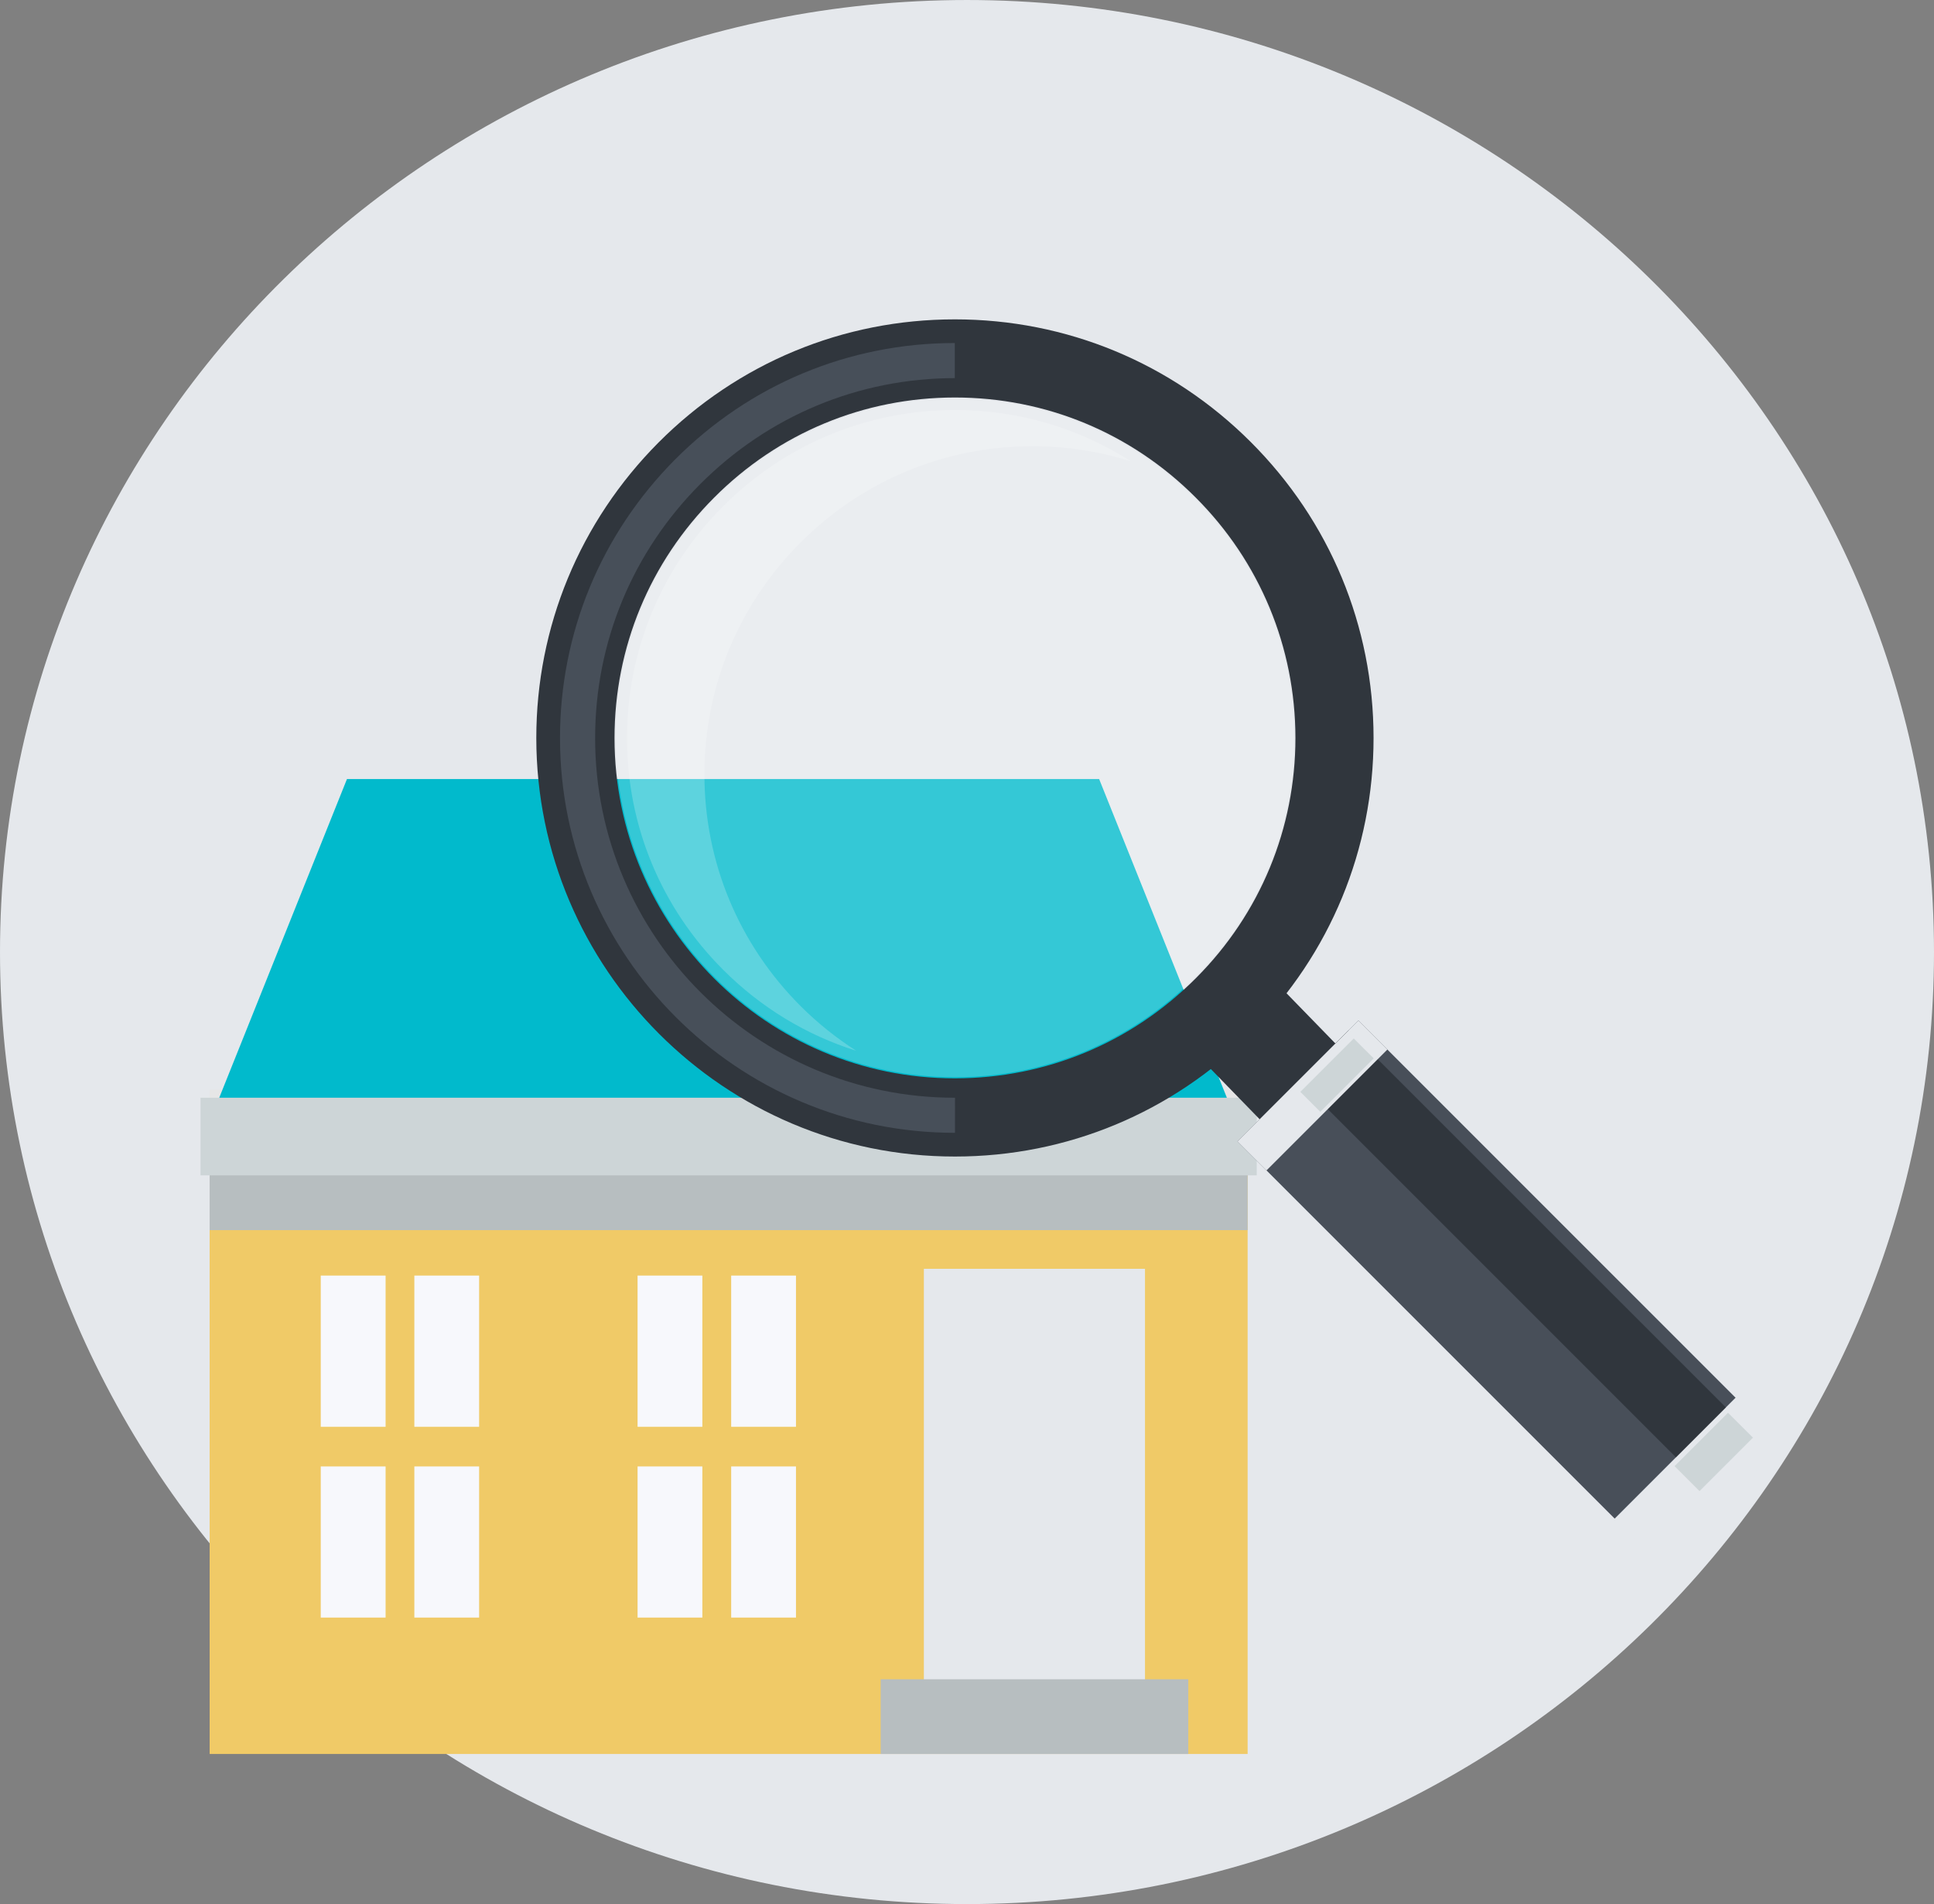 <?xml version="1.0" encoding="UTF-8" standalone="no"?>
<!-- Created with Inkscape (http://www.inkscape.org/) -->

<svg
   xmlns:dc="http://purl.org/dc/elements/1.1/"
   xmlns:cc="http://creativecommons.org/ns#"
   xmlns:rdf="http://www.w3.org/1999/02/22-rdf-syntax-ns#"
   xmlns:svg="http://www.w3.org/2000/svg"
   xmlns="http://www.w3.org/2000/svg"
   xmlns:sodipodi="http://sodipodi.sourceforge.net/DTD/sodipodi-0.dtd"
   xmlns:inkscape="http://www.inkscape.org/namespaces/inkscape"
   id="svg4459"
   version="1.1"
   inkscape:version="0.91 r13725"
   xml:space="preserve"
   width="132.5"
   height="130.438"
   viewBox="0 0 132.5 130.438"
   sodipodi:docname="settle-ban.svg"><rect x="0" y="0" width="132.5" height="130.438" fill="#808080" stroke="none"/><defs
     id="defs4463"><clipPath
       clipPathUnits="userSpaceOnUse"
       id="clipPath4473"><path
         d="m 0,104.35 106,0 L 106,0 0,0 0,104.35 Z"
         id="path4475"
         inkscape:connector-curvature="0" /></clipPath><clipPath
       clipPathUnits="userSpaceOnUse"
       id="clipPath4521"><path
         d="m 33.743,82.502 37.193,0 0,-37.185 -37.193,0 0,37.185 z"
         id="path4523"
         inkscape:connector-curvature="0" /></clipPath><clipPath
       clipPathUnits="userSpaceOnUse"
       id="clipPath4537"><path
         d="m 34.366,81.882 27.621,0 0,-35.118 -27.621,0 0,35.118 z"
         id="path4539"
         inkscape:connector-curvature="0" /></clipPath></defs><sodipodi:namedview
     pagecolor="#ffffff"
     bordercolor="#666666"
     borderopacity="1"
     objecttolerance="10"
     gridtolerance="10"
     guidetolerance="10"
     inkscape:pageopacity="0"
     inkscape:pageshadow="2"
     inkscape:window-width="640"
     inkscape:window-height="480"
     id="namedview4461"
     showgrid="false"
     inkscape:zoom="1.8092956"
     inkscape:cx="66.25"
     inkscape:cy="65.21875"
     inkscape:window-x="0"
     inkscape:window-y="0"
     inkscape:window-maximized="0"
     inkscape:current-layer="g4467" /><g
     id="g4467"
     inkscape:groupmode="layer"
     inkscape:label="settle-ban"
     transform="matrix(1.25,0,0,-1.25,0,130.438)"><g
       id="g4469"><g
         id="g4471"
         clip-path="url(#clipPath4473)"><g
           id="g4477"
           transform="translate(53,0)"><path
             d="m 0,0 c -29.224,0 -53,23.406 -53,52.175 0,28.77 23.776,52.175 53,52.175 29.226,0 53,-23.405 53,-52.175 C 53,23.406 29.226,0 0,0"
             style="fill:#e5e8ec;fill-opacity:1;fill-rule:nonzero;stroke:none"
             id="path4479"
             inkscape:connector-curvature="0" /></g><path
           d="m 68.381,8.226 -56.891,0 0,35.964 56.891,0 0,-35.964 z"
           style="fill:#f0ca67;fill-opacity:1;fill-rule:nonzero;stroke:none"
           id="path4481"
           inkscape:connector-curvature="0" /><path
           d="m 62.756,8.226 -12.12,0 0,26.589 12.12,0 0,-26.589 z"
           style="fill:#e5e8ec;fill-opacity:1;fill-rule:nonzero;stroke:none"
           id="path4483"
           inkscape:connector-curvature="0" /><path
           d="m 65.127,8.226 -16.858,0 0,4.094 16.858,0 0,-4.094 z"
           style="fill:#b7bec0;fill-opacity:1;fill-rule:nonzero;stroke:none"
           id="path4485"
           inkscape:connector-curvature="0" /><path
           d="m 68.381,36.935 -56.891,0 0,6.266 56.891,0 0,-6.266 z"
           style="fill:#b7bec0;fill-opacity:1;fill-rule:nonzero;stroke:none"
           id="path4487"
           inkscape:connector-curvature="0" /><path
           d="m 68.381,44.627 -56.891,0 0,-1.426 56.891,0 0,1.426 z"
           style="fill:#e6e6e6;fill-opacity:1;fill-rule:nonzero;stroke:none"
           id="path4489"
           inkscape:connector-curvature="0" /><path
           d="m 68.881,39.936 -57.89,0 0,4.254 57.89,0 0,-4.254 z"
           style="fill:#cdd5d7;fill-opacity:1;fill-rule:nonzero;stroke:none"
           id="path4491"
           inkscape:connector-curvature="0" /><path
           d="m 21.134,26.156 -3.554,0 0,8.288 3.554,0 0,-8.288 z"
           style="fill:#f7f8fc;fill-opacity:1;fill-rule:nonzero;stroke:none"
           id="path4493"
           inkscape:connector-curvature="0" /><path
           d="m 26.26,26.156 -3.55,0 0,8.288 3.55,0 0,-8.288 z"
           style="fill:#f7f8fc;fill-opacity:1;fill-rule:nonzero;stroke:none"
           id="path4495"
           inkscape:connector-curvature="0" /><path
           d="m 21.134,15.701 -3.554,0 0,8.283 3.554,0 0,-8.283 z"
           style="fill:#f7f8fc;fill-opacity:1;fill-rule:nonzero;stroke:none"
           id="path4497"
           inkscape:connector-curvature="0" /><path
           d="m 26.26,15.701 -3.55,0 0,8.283 3.55,0 0,-8.283 z"
           style="fill:#f7f8fc;fill-opacity:1;fill-rule:nonzero;stroke:none"
           id="path4499"
           inkscape:connector-curvature="0" /><path
           d="m 38.495,26.156 -3.551,0 0,8.288 3.551,0 0,-8.288 z"
           style="fill:#f7f8fc;fill-opacity:1;fill-rule:nonzero;stroke:none"
           id="path4501"
           inkscape:connector-curvature="0" /><path
           d="m 43.627,26.156 -3.552,0 0,8.288 3.552,0 0,-8.288 z"
           style="fill:#f7f8fc;fill-opacity:1;fill-rule:nonzero;stroke:none"
           id="path4503"
           inkscape:connector-curvature="0" /><path
           d="m 38.495,15.701 -3.551,0 0,8.283 3.551,0 0,-8.283 z"
           style="fill:#f7f8fc;fill-opacity:1;fill-rule:nonzero;stroke:none"
           id="path4505"
           inkscape:connector-curvature="0" /><path
           d="m 43.627,15.701 -3.552,0 0,8.283 3.552,0 0,-8.283 z"
           style="fill:#f7f8fc;fill-opacity:1;fill-rule:nonzero;stroke:none"
           id="path4507"
           inkscape:connector-curvature="0" /><g
           id="g4509"
           transform="translate(60.242,61.656)"><path
             d="m 0,0 -9.837,0 -4.161,0 -13.228,0 -5.049,0 -8.95,0 -7.001,-17.466 4.735,0 22.492,0 0.772,0 21.603,0 5.626,0 L 0,0 Z"
             style="fill:#01bacc;fill-opacity:1;fill-rule:nonzero;stroke:none"
             id="path4511"
             inkscape:connector-curvature="0" /></g><g
           id="g4513"
           transform="translate(65.556,50.755)"><path
             d="m 0,0 c -3.535,-3.55 -8.227,-5.5 -13.216,-5.502 -10.29,-0.007 -18.661,8.359 -18.659,18.65 0,4.963 1.934,9.637 5.447,13.164 3.528,3.546 8.221,5.497 13.203,5.499 4.981,0.001 9.662,-1.937 13.192,-5.471 C 3.496,22.816 5.439,18.129 5.445,13.156 5.445,8.197 3.516,3.525 0,0 m 2.996,29.372 c -4.34,4.336 -10.1,6.723 -16.221,6.721 -6.133,10e-4 -11.904,-2.398 -16.244,-6.754 C -33.783,25 -36.162,19.246 -36.162,13.148 -36.156,0.5 -25.861,-9.794 -13.215,-9.787 c 6.14,0 11.908,2.405 16.251,6.761 4.318,4.337 6.691,10.083 6.691,16.184 -0.003,6.119 -2.39,11.877 -6.731,16.214"
             style="fill:#30363d;fill-opacity:1;fill-rule:nonzero;stroke:none"
             id="path4515"
             inkscape:connector-curvature="0" /></g><g
           id="g4517"><g
             id="g4519" /><g
             id="g4525"><g
               clip-path="url(#clipPath4521)"
               id="g4527"
               style="opacity:0.2"><g
                 transform="translate(39.171,77.022)"
                 id="g4529"><path
                   d="m 0,0 c -3.499,-3.513 -5.428,-8.173 -5.428,-13.122 0,-10.25 8.342,-18.589 18.597,-18.583 4.972,0 9.646,1.945 13.172,5.482 3.503,3.515 5.423,8.168 5.425,13.113 -0.002,4.957 -1.942,9.626 -5.459,13.14 C 22.789,3.549 18.121,5.482 13.16,5.48 8.193,5.479 3.518,3.535 0,0"
                   style="fill:#ffffff;fill-opacity:1;fill-rule:nonzero;stroke:none"
                   id="path4531"
                   inkscape:connector-curvature="0" /></g></g></g></g><g
           id="g4533"><g
             id="g4535" /><g
             id="g4541"><g
               clip-path="url(#clipPath4537)"
               id="g4543"
               style="opacity:0.2"><g
                 transform="translate(43.88,49.213)"
                 id="g4545"><path
                   d="m 0,0 c -3.397,3.398 -5.272,7.908 -5.271,12.699 0,4.782 1.863,9.288 5.246,12.684 3.394,3.408 7.902,5.287 12.692,5.299 l 0.027,0.001 c 1.865,0 3.684,-0.284 5.413,-0.83 -2.861,1.833 -6.183,2.816 -9.658,2.816 L 8.426,32.667 c -4.795,-0.008 -9.303,-1.892 -12.697,-5.298 -3.38,-3.396 -5.245,-7.9 -5.243,-12.683 -0.002,-4.792 1.869,-9.3 5.27,-12.698 2.076,-2.078 4.57,-3.58 7.292,-4.437 C 1.961,-1.751 0.936,-0.936 0,0"
                   style="fill:#ffffff;fill-opacity:1;fill-rule:nonzero;stroke:none"
                   id="path4547"
                   inkscape:connector-curvature="0" /></g></g></g></g><g
           id="g4549"
           transform="translate(52.34,44.19)"><path
             d="m 0,0 c -10.875,-0.006 -19.724,8.835 -19.722,19.709 0,5.249 2.045,10.192 5.756,13.916 3.733,3.747 8.69,5.809 13.957,5.813 l 0,1.921 c -0.015,0.002 -0.027,0 -0.04,0.002 -5.775,-0.011 -11.198,-2.276 -15.28,-6.372 -4.072,-4.091 -6.317,-9.518 -6.318,-15.276 10e-4,-11.932 9.711,-21.64 21.648,-21.635 L 0.003,0.001 0,0 Z"
             style="fill:#474f59;fill-opacity:1;fill-rule:nonzero;stroke:none"
             id="path4551"
             inkscape:connector-curvature="0" /></g><g
           id="g4553"
           transform="translate(73.397,46.952)"><path
             d="M 0,0 C -1.211,1.247 -2.426,2.495 -3.647,3.747 -4.215,4.315 -4.961,4.613 -5.692,4.607 -6.124,4.078 -6.583,3.57 -7.073,3.081 -7.579,2.573 -8.107,2.094 -8.656,1.645 c -0.007,-0.728 0.289,-1.476 0.852,-2.041 1.22,-1.255 2.442,-2.51 3.667,-3.771 1.18,-1.182 2.571,-0.779 3.729,0.415 L -0.4,-3.748 C 0.775,-2.566 1.177,-1.167 0,0"
             style="fill:#30363d;fill-opacity:1;fill-rule:nonzero;stroke:none"
             id="path4555"
             inkscape:connector-curvature="0" /></g><g
           id="g4557"
           transform="translate(95.128,27.746)"><path
             d="m 0,0 -6.625,-6.625 -20.678,20.676 6.625,6.625 L 0,0 Z"
             style="fill:#484f59;fill-opacity:1;fill-rule:nonzero;stroke:none"
             id="path4559"
             inkscape:connector-curvature="0" /></g><g
           id="g4561"
           transform="translate(94.597,27.216)"><path
             d="m 0,0 -2.736,-2.738 -20.677,20.677 2.737,2.737 L 0,0 Z"
             style="fill:#30363d;fill-opacity:1;fill-rule:nonzero;stroke:none"
             id="path4563"
             inkscape:connector-curvature="0" /></g><g
           id="g4565"
           transform="translate(76.041,46.832)"><path
             d="M 0,0 -6.626,-6.625 -8.216,-5.036 -1.591,1.59 0,0 Z"
             style="fill:#e5e8ec;fill-opacity:1;fill-rule:nonzero;stroke:none"
             id="path4567"
             inkscape:connector-curvature="0" /></g><g
           id="g4569"
           transform="translate(75.292,46.347)"><path
             d="M 0,0 -2.928,-2.927 -4.021,-1.835 -1.095,1.092 0,0 Z"
             style="fill:#cdd5d7;fill-opacity:1;fill-rule:nonzero;stroke:none"
             id="path4571"
             inkscape:connector-curvature="0" /></g><g
           id="g4573"
           transform="translate(96.718,26.153)"><path
             d="m 0,0 c 0,-3.656 -2.966,-6.622 -6.627,-6.624 -0.53,0.53 -1.059,1.06 -1.588,1.591 2.209,2.209 4.416,4.416 6.625,6.625 C -1.062,1.062 -0.531,0.532 0,0"
             style="fill:#e5e8ec;fill-opacity:1;fill-rule:nonzero;stroke:none"
             id="path4575"
             inkscape:connector-curvature="0" /></g><g
           id="g4577"
           transform="translate(96.077,25.562)"><path
             d="M 0,0 -2.929,-2.928 -4.295,-1.562 -1.367,1.365 0,0 Z"
             style="fill:#cdd5d7;fill-opacity:1;fill-rule:nonzero;stroke:none"
             id="path4579"
             inkscape:connector-curvature="0" /></g></g></g></g></svg>
